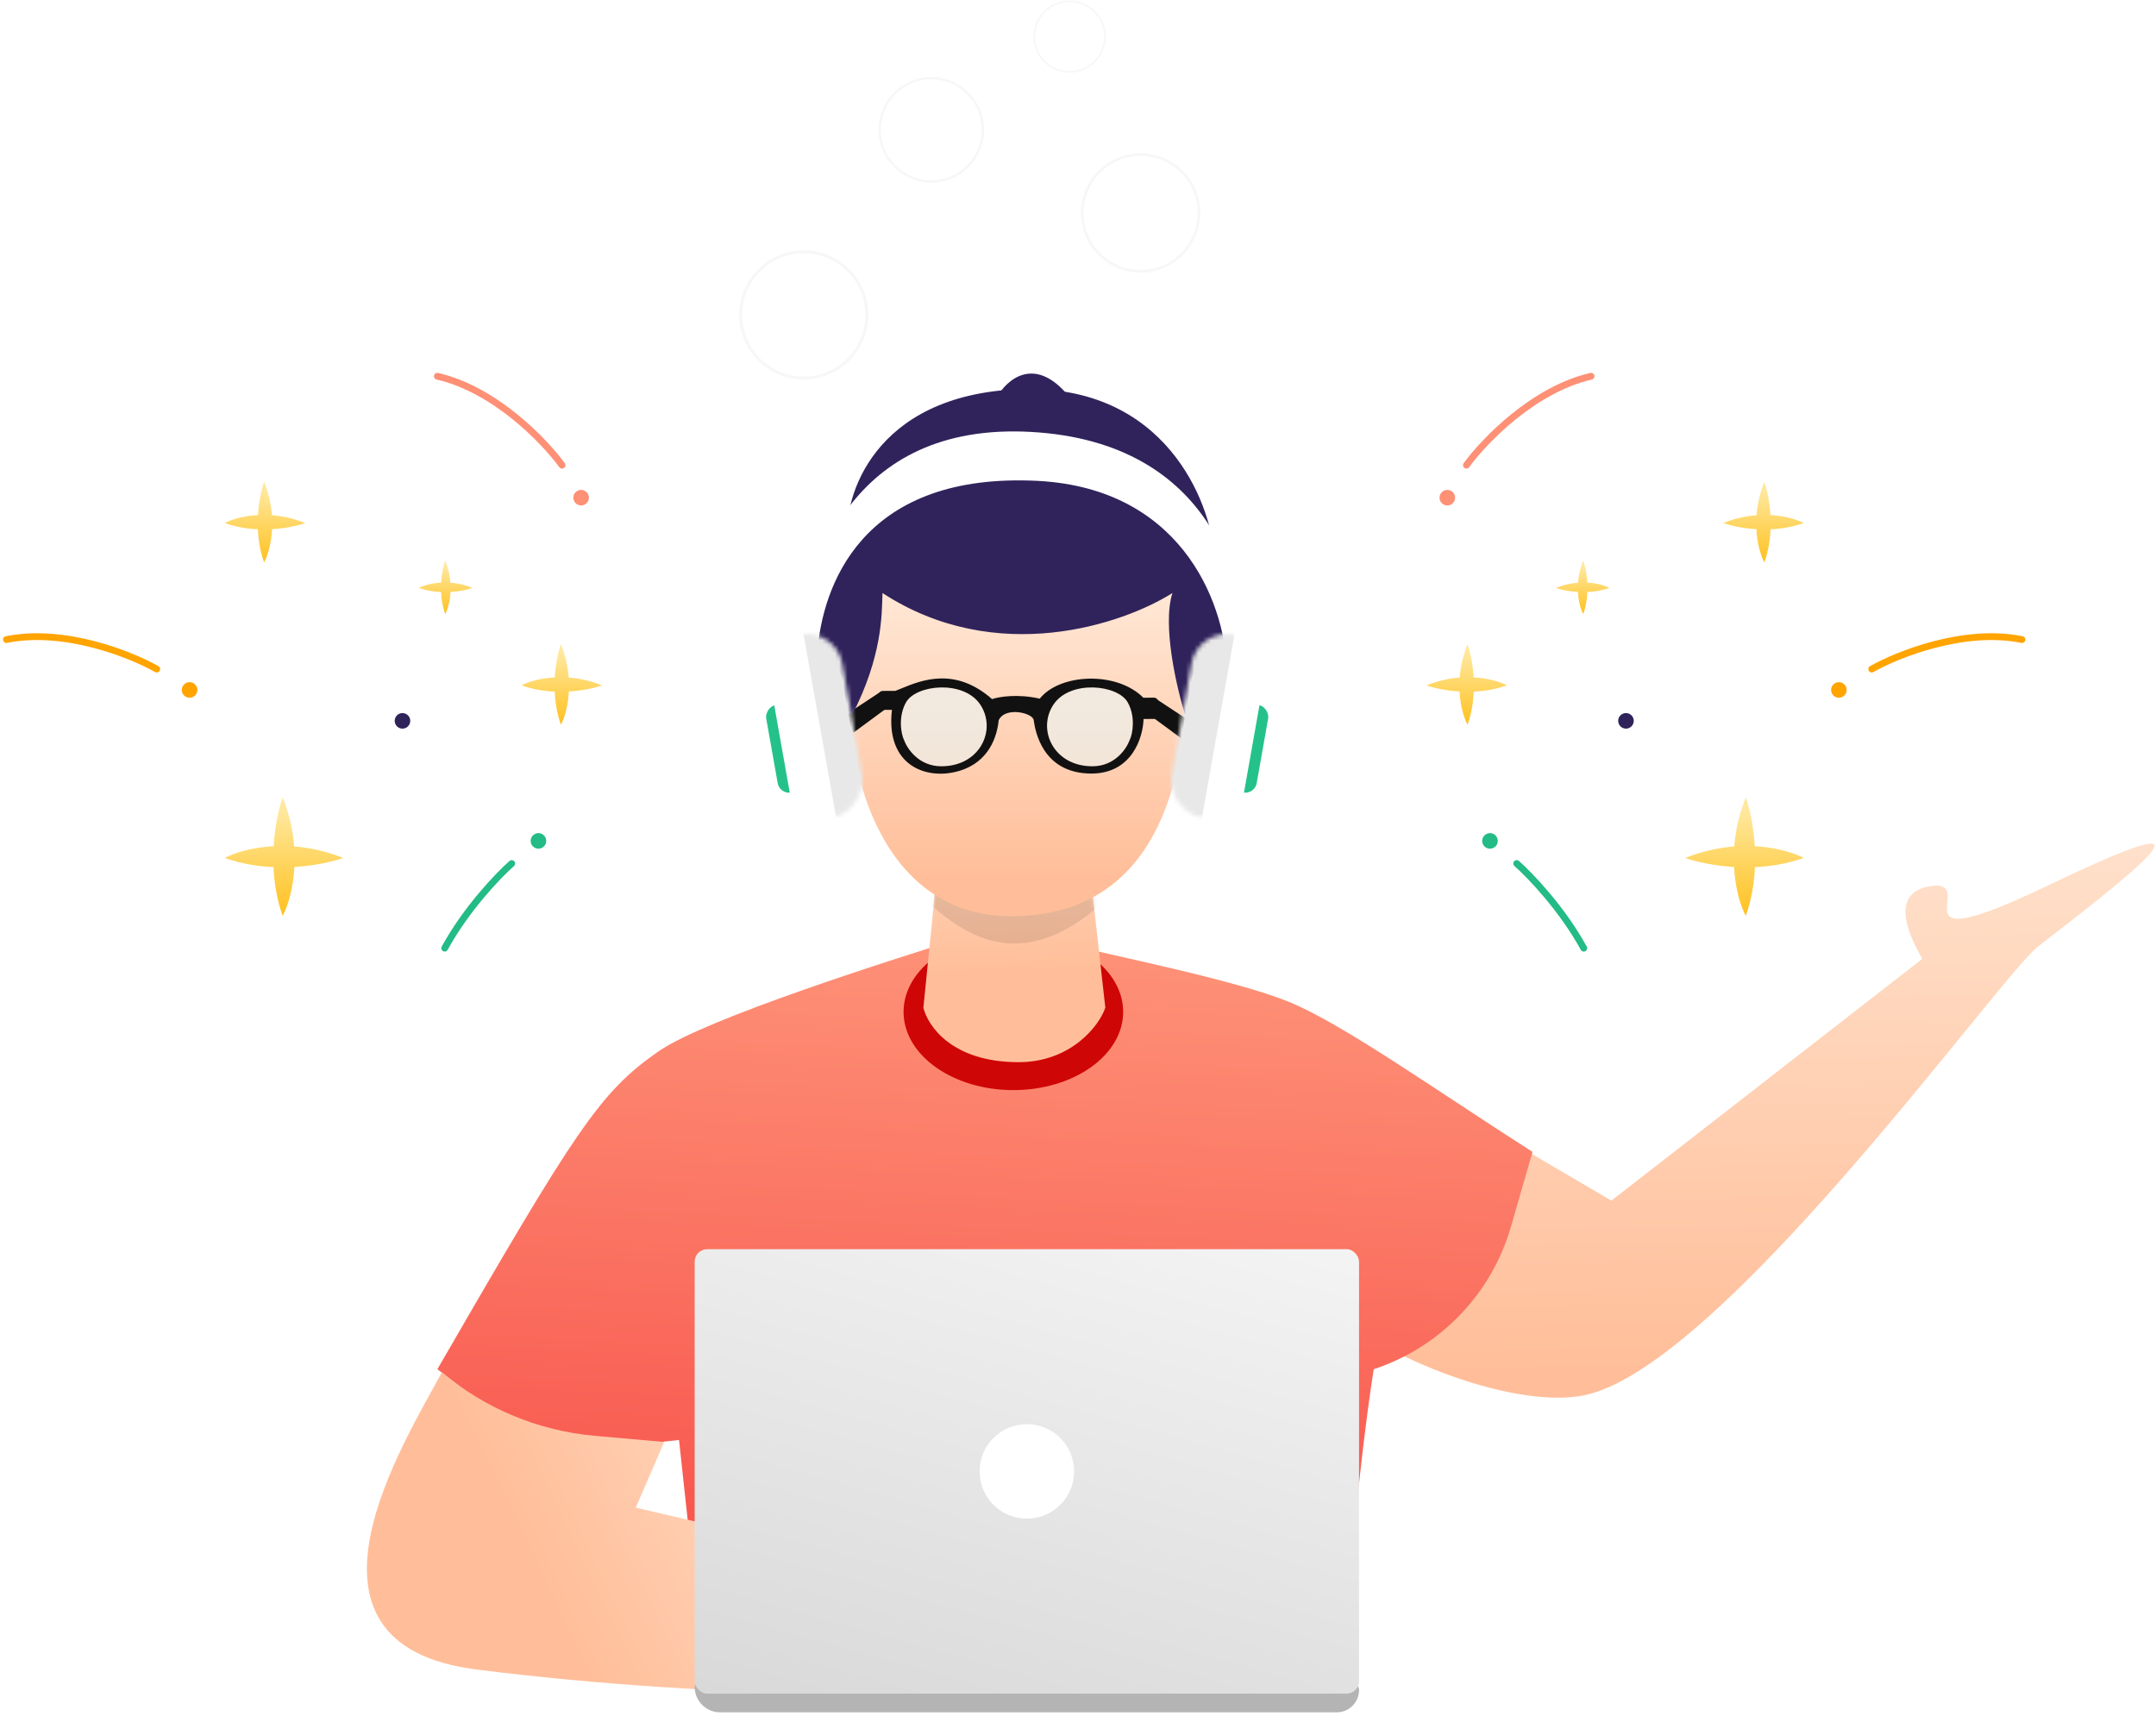 <svg width="510" height="406" viewBox="0 0 510 406" fill="none" xmlns="http://www.w3.org/2000/svg">
<path d="M381.172 284.036L341.45 260.718L310.249 307.15C328.477 322.362 359.1 333.425 374.924 330.047C407.398 323.114 473.021 230.911 482.127 223.891C513.125 199.994 523.201 190.925 484.413 209.494C447.432 227.198 467.019 209.494 457.959 209.494C447.074 210.254 450.681 219.915 454.721 226.837L381.172 284.036Z" fill="url(#paint0_linear)"/>
<path d="M155.79 248.711C166.997 240.929 211.279 226.911 230.727 220.875L251.302 223.119C264.266 226.333 292.073 231.813 304.863 236.998C317.654 242.183 340.866 258.72 362.521 272.51L357.408 290.218C352.816 306.121 340.673 318.734 324.955 323.924C320.91 349.646 317.422 391.463 317.998 404.427L167.512 404.311L160.623 340.662L129.634 343.982L103.457 323.924C136.234 267.231 141.782 258.439 155.79 248.711Z" fill="url(#paint1_linear)"/>
<path d="M112.739 394.966C65.058 388.92 96.069 340.595 104.523 324.636C114.748 333.243 127.374 338.494 140.687 339.677L157.118 341.136L150.39 356.658L223.029 373.664L233.22 401.935C225.961 400.699 172.032 402.484 112.739 394.966Z" fill="url(#paint2_linear)"/>
<path d="M235.798 94C238.145 89.757 244.875 83.815 253.022 94H235.798Z" fill="#30235B"/>
<ellipse cx="239.71" cy="239.383" rx="25.973" ry="18.508" fill="#CF0606"/>
<path d="M218.429 238.388L222.059 202.239H257.404L261.464 238.388C260.045 242.645 253.345 251.281 240.939 251.281C225.126 251.281 219.442 242.645 218.429 238.388Z" fill="url(#paint3_linear)"/>
<mask id="mask0" mask-type="alpha" maskUnits="userSpaceOnUse" x="218" y="202" width="44" height="50">
<path d="M218.429 238.388L222.059 202.239H257.404L261.472 238.461C260.053 242.718 253.33 251.282 240.923 251.282C225.111 251.282 219.442 242.645 218.429 238.388Z" fill="url(#paint4_linear)"/>
</mask>
<g mask="url(#mask0)">
<path opacity="0.1" d="M270.142 203.623C238.183 243.165 220.324 211.371 211.099 206.602L217.438 179.87L255.28 175.351L270.142 203.623Z" fill="black"/>
</g>
<path d="M239.097 216.751C200.98 216.751 194.425 162.037 206.202 137.01C232.7 104.623 265.824 123.515 279.073 137.01C282.263 157.865 285.78 216.751 239.097 216.751Z" fill="url(#paint5_linear)"/>
<path d="M279.724 174.893L272.256 169.392L273.411 165.296L281.941 170.921L279.724 174.893Z" fill="#111111"/>
<path d="M201.919 173.298L209.387 167.796L208.232 163.701L199.702 169.325L201.919 173.298Z" fill="#111111"/>
<path d="M208.753 140.298C235.777 157.905 265.735 147.634 277.336 140.298C274.893 148.003 278.354 162.811 280.389 169.252C297.973 146.354 292.224 133.989 287.152 130.668C286.307 119.256 275.932 90.722 241.103 92.074C206.274 93.427 199.515 118.129 200.502 127.287C187.314 145.209 195.16 162.731 201.521 169.252C208.753 155.212 208.588 145.363 208.753 140.298Z" fill="#30235B"/>
<g filter="url(#filter0_d)">
<path d="M243.871 109.695C203.528 108.344 194.542 134.876 193.336 150.282C193.239 151.516 192.23 152.487 190.993 152.487C189.672 152.487 188.62 151.386 188.738 150.071C190.498 130.317 201.03 95.799 243.871 98.179C287.127 100.582 295.589 135.017 294.262 154.213C294.191 155.24 293.323 156.016 292.293 156.016C291.17 156.016 290.269 155.105 290.224 153.983C289.588 138.056 279 110.713 243.871 109.695Z" fill="white"/>
</g>
<g filter="url(#filter1_d)">
<rect x="295.069" y="162.316" width="5.476" height="21.013" rx="2.738" transform="rotate(10.054 295.069 162.316)" fill="#24C28A"/>
</g>
<g filter="url(#filter2_d)">
<rect x="283.305" y="148.693" width="16.867" height="43.773" rx="8.433" transform="rotate(10.054 283.305 148.693)" fill="white"/>
</g>
<g filter="url(#filter3_d)">
<rect width="5.476" height="21.013" rx="2.738" transform="matrix(-0.985 0.175 0.175 0.985 186.159 162.316)" fill="#24C28A"/>
</g>
<g filter="url(#filter4_d)">
<rect width="16.867" height="43.773" rx="8.433" transform="matrix(-0.985 0.175 0.175 0.985 197.77 148.693)" fill="white"/>
</g>
<mask id="mask1" mask-type="alpha" maskUnits="userSpaceOnUse" x="182" y="150" width="23" height="44">
<rect width="16.867" height="43.773" rx="8.433" transform="matrix(-0.985 0.175 0.175 0.985 197.77 148.693)" fill="white"/>
</mask>
<g mask="url(#mask1)">
<rect x="189.828" y="148.693" width="21.94" height="47.517" transform="rotate(-10.098 189.828 148.693)" fill="#E8E8E8"/>
</g>
<mask id="mask2" mask-type="alpha" maskUnits="userSpaceOnUse" x="277" y="150" width="22" height="44">
<rect x="283.305" y="148.693" width="16.867" height="43.773" rx="8.433" transform="rotate(10.054 283.305 148.693)" fill="white"/>
</mask>
<g mask="url(#mask2)">
<rect width="21.94" height="47.517" transform="matrix(-0.985 -0.175 -0.175 0.985 292.271 148.693)" fill="#E8E8E8"/>
</g>
<path opacity="0.5" d="M222.672 181.284C217.28 181.284 214.564 177.035 213.874 175.137C213.08 173.55 212.454 169.415 214.333 166.13C216.722 161.954 227.951 160.789 231.885 166.69C235.818 172.59 231.885 181.284 222.672 181.284Z" fill="#E6FCFF"/>
<path opacity="0.5" d="M258.403 181.284C263.796 181.284 266.511 177.035 267.201 175.137C267.995 173.55 268.622 169.415 266.743 166.13C264.354 161.954 253.124 160.789 249.191 166.69C245.257 172.59 249.191 181.284 258.403 181.284Z" fill="#E6FCFF"/>
<path fill-rule="evenodd" clip-rule="evenodd" d="M234.67 165.387C225.876 157.664 217.932 160.932 213.225 162.868C212.702 163.083 212.218 163.282 211.778 163.448L208.831 163.453C208.276 163.454 207.828 163.907 207.833 164.462L207.855 166.94C207.86 167.489 208.306 167.931 208.855 167.931L210.986 167.931C209.442 181.182 219.214 184.728 227.029 182.339C233.997 180.21 235.862 174.185 236.235 170.405C237.725 167.102 244.26 168.628 244.518 170.331C244.524 170.371 244.531 170.416 244.538 170.465L244.538 170.465C244.845 172.539 246.39 182.987 258.153 183.002C267.788 183.014 270.401 174.407 270.504 170.101L272.998 170.079C273.55 170.074 273.994 169.622 273.989 169.07L273.962 166.039C273.957 165.487 273.505 165.043 272.953 165.048L270.459 165.07C264.183 158.712 250.701 159.307 245.952 165.287C240.713 164.079 236.248 164.851 234.67 165.387ZM222.672 181.284C217.28 181.284 214.564 177.034 213.874 175.137C213.081 173.55 212.454 169.415 214.333 166.13C216.722 161.954 227.951 160.789 231.885 166.689C235.818 172.589 231.885 181.284 222.672 181.284ZM267.202 175.137C266.512 177.034 263.797 181.284 258.404 181.284C249.192 181.284 245.259 172.589 249.192 166.689C253.125 160.789 264.355 161.954 266.744 166.13C268.623 169.415 267.996 173.55 267.202 175.137Z" fill="#111111"/>
<path d="M164.324 399.064C164.324 398.51 164.774 398.06 165.329 398.06H319.721C320.692 398.06 321.479 398.847 321.479 399.818C321.479 402.731 319.118 405.092 316.205 405.092H170.352C167.023 405.092 164.324 402.393 164.324 399.064Z" fill="#B4B4B4"/>
<rect x="164.324" y="295.524" width="157.155" height="105.147" rx="2.947" fill="url(#paint6_linear)"/>
<circle cx="242.901" cy="348.098" r="11.177" fill="white"/>
<path fill-rule="evenodd" clip-rule="evenodd" d="M131.238 160.252C131.438 156.844 132.117 153.99 132.684 152.404C133.796 155.186 134.346 157.857 134.532 160.292C136.968 160.478 139.639 161.028 142.42 162.141C140.834 162.708 137.981 163.387 134.572 163.586C134.382 167.205 133.452 170.017 132.684 171.457C131.749 168.84 131.322 166.149 131.211 163.613C128.676 163.502 125.984 163.076 123.367 162.141C124.808 161.373 127.619 160.442 131.238 160.252Z" fill="url(#paint7_linear)"/>
<path fill-rule="evenodd" clip-rule="evenodd" d="M104.351 137.826C104.483 135.557 104.936 133.657 105.313 132.602C106.053 134.453 106.419 136.231 106.543 137.852C108.164 137.976 109.942 138.342 111.794 139.083C110.738 139.46 108.839 139.912 106.57 140.045C106.443 142.454 105.824 144.325 105.313 145.284C104.691 143.542 104.407 141.75 104.333 140.063C102.645 139.989 100.853 139.705 99.112 139.083C100.07 138.572 101.942 137.952 104.351 137.826Z" fill="url(#paint8_linear)"/>
<path fill-rule="evenodd" clip-rule="evenodd" d="M61.027 121.848C61.227 118.439 61.906 115.586 62.473 114C63.586 116.782 64.135 119.452 64.322 121.888C66.757 122.074 69.428 122.624 72.21 123.737C70.624 124.303 67.77 124.983 64.362 125.182C64.171 128.801 63.241 131.613 62.473 133.053C61.538 130.436 61.112 127.744 61 125.209C58.465 125.098 55.773 124.671 53.157 123.737C54.597 122.969 57.408 122.038 61.027 121.848Z" fill="url(#paint9_linear)"/>
<path fill-rule="evenodd" clip-rule="evenodd" d="M64.736 200.189C65.03 195.174 66.029 190.976 66.863 188.642C68.5 192.735 69.309 196.664 69.583 200.248C73.166 200.521 77.095 201.331 81.188 202.968C78.855 203.801 74.657 204.801 69.642 205.094C69.362 210.418 67.993 214.555 66.863 216.674C65.488 212.824 64.86 208.864 64.697 205.134C60.967 204.97 57.007 204.343 53.157 202.968C55.275 201.838 59.412 200.468 64.736 200.189Z" fill="url(#paint10_linear)"/>
<circle cx="95.205" cy="170.534" r="1.841" fill="#2F235A"/>
<circle cx="137.463" cy="117.737" r="1.841" fill="#FE9076"/>
<circle cx="44.843" cy="163.224" r="1.841" fill="#FFA400"/>
<circle cx="127.37" cy="198.934" r="1.841" fill="#23BB86"/>
<path d="M132.951 110.052C128.788 104.334 117.061 92.121 103.457 89.011" stroke="#FE9076" stroke-width="1.603" stroke-linecap="round"/>
<path d="M37.074 158.288C30.921 154.801 15.196 148.522 1.523 151.309" stroke="#FFA400" stroke-width="1.603" stroke-linecap="round"/>
<path d="M121.05 204.283C117.897 207.065 110.311 214.967 105.192 224.314" stroke="#23BB86" stroke-width="1.603" stroke-linecap="round"/>
<path fill-rule="evenodd" clip-rule="evenodd" d="M348.588 160.252C348.389 156.844 347.709 153.99 347.143 152.404C346.03 155.186 345.48 157.857 345.294 160.292C342.858 160.478 340.187 161.028 337.406 162.141C338.992 162.708 341.845 163.387 345.254 163.586C345.444 167.205 346.374 170.017 347.143 171.457C348.077 168.84 348.504 166.149 348.615 163.613C351.15 163.502 353.842 163.076 356.459 162.141C355.019 161.373 352.207 160.442 348.588 160.252Z" fill="url(#paint11_linear)"/>
<path fill-rule="evenodd" clip-rule="evenodd" d="M375.476 137.826C375.343 135.557 374.891 133.657 374.514 132.602C373.773 134.453 373.407 136.231 373.283 137.852C371.662 137.976 369.884 138.342 368.032 139.083C369.088 139.46 370.987 139.912 373.256 140.045C373.383 142.454 374.002 144.325 374.514 145.284C375.136 143.542 375.419 141.75 375.494 140.063C377.181 139.989 378.973 139.705 380.715 139.083C379.756 138.572 377.884 137.952 375.476 137.826Z" fill="url(#paint12_linear)"/>
<path fill-rule="evenodd" clip-rule="evenodd" d="M418.799 121.848C418.599 118.439 417.92 115.586 417.353 114C416.241 116.782 415.691 119.452 415.505 121.888C413.069 122.074 410.398 122.624 407.616 123.737C409.202 124.303 412.056 124.983 415.465 125.182C415.655 128.801 416.585 131.613 417.353 133.053C418.288 130.436 418.714 127.744 418.826 125.209C421.361 125.098 424.053 124.671 426.669 123.737C425.229 122.969 422.418 122.038 418.799 121.848Z" fill="url(#paint13_linear)"/>
<path fill-rule="evenodd" clip-rule="evenodd" d="M415.09 200.189C414.796 195.174 413.797 190.976 412.963 188.642C411.326 192.735 410.517 196.664 410.243 200.248C406.66 200.521 402.731 201.331 398.638 202.968C400.971 203.801 405.169 204.801 410.184 205.094C410.464 210.418 411.833 214.555 412.963 216.674C414.338 212.824 414.966 208.864 415.129 205.134C418.859 204.97 422.819 204.343 426.669 202.968C424.551 201.838 420.414 200.468 415.09 200.189Z" fill="url(#paint14_linear)"/>
<circle r="1.841" transform="matrix(-1 0 0 1 384.621 170.534)" fill="#2F235A"/>
<circle r="1.841" transform="matrix(-1 0 0 1 342.363 117.737)" fill="#FE9076"/>
<circle r="1.841" transform="matrix(-1 0 0 1 434.983 163.224)" fill="#FFA400"/>
<circle r="1.841" transform="matrix(-1 0 0 1 352.456 198.934)" fill="#23BB86"/>
<path d="M346.875 110.052C351.038 104.334 362.765 92.121 376.369 89.011" stroke="#FE9076" stroke-width="1.603" stroke-linecap="round"/>
<path d="M442.752 158.288C448.905 154.801 464.63 148.522 478.303 151.309" stroke="#FFA400" stroke-width="1.603" stroke-linecap="round"/>
<path d="M358.776 204.283C361.929 207.065 369.515 214.967 374.634 224.314" stroke="#23BB86" stroke-width="1.603" stroke-linecap="round"/>
<circle cx="269.807" cy="50.376" r="13.8" stroke="#F7F7F7" stroke-width="0.65"/>
<circle cx="220.3" cy="30.703" r="12.213" stroke="#F7F7F7" stroke-width="0.575"/>
<circle cx="253.022" cy="8.658" r="8.353" stroke="#F7F7F7" stroke-width="0.393"/>
<circle cx="190.138" cy="74.5" r="14.923" stroke="#F7F7F7" stroke-width="0.703"/>
<defs>
<filter id="filter0_d" x="154.729" y="68.062" width="173.661" height="125.955" filterUnits="userSpaceOnUse" color-interpolation-filters="sRGB">
<feFlood flood-opacity="0" result="BackgroundImageFix"/>
<feColorMatrix in="SourceAlpha" type="matrix" values="0 0 0 0 0 0 0 0 0 0 0 0 0 0 0 0 0 0 127 0"/>
<feOffset dy="4"/>
<feGaussianBlur stdDeviation="17"/>
<feColorMatrix type="matrix" values="0 0 0 0 0.039 0 0 0 0 0.065 0 0 0 0 0.104 0 0 0 0.13 0"/>
<feBlend mode="normal" in2="BackgroundImageFix" result="effect1_dropShadow"/>
<feBlend mode="normal" in="SourceGraphic" in2="effect1_dropShadow" result="shape"/>
</filter>
<filter id="filter1_d" x="257.836" y="132.752" width="76.189" height="88.775" filterUnits="userSpaceOnUse" color-interpolation-filters="sRGB">
<feFlood flood-opacity="0" result="BackgroundImageFix"/>
<feColorMatrix in="SourceAlpha" type="matrix" values="0 0 0 0 0 0 0 0 0 0 0 0 0 0 0 0 0 0 127 0"/>
<feOffset dy="4"/>
<feGaussianBlur stdDeviation="17"/>
<feColorMatrix type="matrix" values="0 0 0 0 0.039 0 0 0 0 0.065 0 0 0 0 0.104 0 0 0 0.13 0"/>
<feBlend mode="normal" in2="BackgroundImageFix" result="effect1_dropShadow"/>
<feBlend mode="normal" in="SourceGraphic" in2="effect1_dropShadow" result="shape"/>
</filter>
<filter id="filter2_d" x="243.005" y="120.034" width="89.567" height="111.363" filterUnits="userSpaceOnUse" color-interpolation-filters="sRGB">
<feFlood flood-opacity="0" result="BackgroundImageFix"/>
<feColorMatrix in="SourceAlpha" type="matrix" values="0 0 0 0 0 0 0 0 0 0 0 0 0 0 0 0 0 0 127 0"/>
<feOffset dy="4"/>
<feGaussianBlur stdDeviation="17"/>
<feColorMatrix type="matrix" values="0 0 0 0 0.039 0 0 0 0 0.065 0 0 0 0 0.104 0 0 0 0.13 0"/>
<feBlend mode="normal" in2="BackgroundImageFix" result="effect1_dropShadow"/>
<feBlend mode="normal" in="SourceGraphic" in2="effect1_dropShadow" result="shape"/>
</filter>
<filter id="filter3_d" x="147.203" y="132.752" width="76.189" height="88.775" filterUnits="userSpaceOnUse" color-interpolation-filters="sRGB">
<feFlood flood-opacity="0" result="BackgroundImageFix"/>
<feColorMatrix in="SourceAlpha" type="matrix" values="0 0 0 0 0 0 0 0 0 0 0 0 0 0 0 0 0 0 127 0"/>
<feOffset dy="4"/>
<feGaussianBlur stdDeviation="17"/>
<feColorMatrix type="matrix" values="0 0 0 0 0.039 0 0 0 0 0.065 0 0 0 0 0.104 0 0 0 0.13 0"/>
<feBlend mode="normal" in2="BackgroundImageFix" result="effect1_dropShadow"/>
<feBlend mode="normal" in="SourceGraphic" in2="effect1_dropShadow" result="shape"/>
</filter>
<filter id="filter4_d" x="148.504" y="120.034" width="89.567" height="111.363" filterUnits="userSpaceOnUse" color-interpolation-filters="sRGB">
<feFlood flood-opacity="0" result="BackgroundImageFix"/>
<feColorMatrix in="SourceAlpha" type="matrix" values="0 0 0 0 0 0 0 0 0 0 0 0 0 0 0 0 0 0 127 0"/>
<feOffset dy="4"/>
<feGaussianBlur stdDeviation="17"/>
<feColorMatrix type="matrix" values="0 0 0 0 0.039 0 0 0 0 0.065 0 0 0 0 0.104 0 0 0 0.13 0"/>
<feBlend mode="normal" in2="BackgroundImageFix" result="effect1_dropShadow"/>
<feBlend mode="normal" in="SourceGraphic" in2="effect1_dropShadow" result="shape"/>
</filter>
<linearGradient id="paint0_linear" x1="391.304" y1="148.698" x2="393.951" y2="324.566" gradientUnits="userSpaceOnUse">
<stop stop-color="#FFEFE0"/>
<stop offset="1" stop-color="#FFBE99"/>
</linearGradient>
<linearGradient id="paint1_linear" x1="242.798" y1="190.585" x2="230.398" y2="438.923" gradientUnits="userSpaceOnUse">
<stop stop-color="#FF9F81"/>
<stop offset="1" stop-color="#F53838"/>
</linearGradient>
<linearGradient id="paint2_linear" x1="227.733" y1="277.86" x2="109.061" y2="334.735" gradientUnits="userSpaceOnUse">
<stop offset="0.068" stop-color="#FFEFE0"/>
<stop offset="1" stop-color="#FFBE99"/>
</linearGradient>
<linearGradient id="paint3_linear" x1="238.727" y1="163.352" x2="240.807" y2="229.738" gradientUnits="userSpaceOnUse">
<stop stop-color="#FFEFE0"/>
<stop offset="1" stop-color="#FFBE99"/>
</linearGradient>
<linearGradient id="paint4_linear" x1="238.727" y1="163.352" x2="235.813" y2="238.983" gradientUnits="userSpaceOnUse">
<stop stop-color="#FFEFE0"/>
<stop offset="1" stop-color="#FFBE99"/>
</linearGradient>
<linearGradient id="paint5_linear" x1="242.184" y1="127.96" x2="242.184" y2="207.679" gradientUnits="userSpaceOnUse">
<stop stop-color="#FFEFE0"/>
<stop offset="1" stop-color="#FFBE99"/>
</linearGradient>
<linearGradient id="paint6_linear" x1="275.352" y1="216.612" x2="217.247" y2="425.106" gradientUnits="userSpaceOnUse">
<stop offset="0.017" stop-color="white"/>
<stop offset="1" stop-color="#D7D7D7"/>
</linearGradient>
<linearGradient id="paint7_linear" x1="132.894" y1="154.432" x2="132.894" y2="172.322" gradientUnits="userSpaceOnUse">
<stop stop-color="#FFE89E"/>
<stop offset="1" stop-color="#FFBF1A"/>
</linearGradient>
<linearGradient id="paint8_linear" x1="105.453" y1="133.952" x2="105.453" y2="145.859" gradientUnits="userSpaceOnUse">
<stop stop-color="#FFE89E"/>
<stop offset="1" stop-color="#FFBF1A"/>
</linearGradient>
<linearGradient id="paint9_linear" x1="62.683" y1="116.028" x2="62.683" y2="133.917" gradientUnits="userSpaceOnUse">
<stop stop-color="#FFE89E"/>
<stop offset="1" stop-color="#FFBF1A"/>
</linearGradient>
<linearGradient id="paint10_linear" x1="67.172" y1="191.626" x2="67.172" y2="217.946" gradientUnits="userSpaceOnUse">
<stop stop-color="#FFE89E"/>
<stop offset="1" stop-color="#FFBF1A"/>
</linearGradient>
<linearGradient id="paint11_linear" x1="346.932" y1="154.432" x2="346.932" y2="172.322" gradientUnits="userSpaceOnUse">
<stop stop-color="#FFE89E"/>
<stop offset="1" stop-color="#FFBF1A"/>
</linearGradient>
<linearGradient id="paint12_linear" x1="374.373" y1="133.952" x2="374.373" y2="145.859" gradientUnits="userSpaceOnUse">
<stop stop-color="#FFE89E"/>
<stop offset="1" stop-color="#FFBF1A"/>
</linearGradient>
<linearGradient id="paint13_linear" x1="417.143" y1="116.028" x2="417.143" y2="133.917" gradientUnits="userSpaceOnUse">
<stop stop-color="#FFE89E"/>
<stop offset="1" stop-color="#FFBF1A"/>
</linearGradient>
<linearGradient id="paint14_linear" x1="412.654" y1="191.626" x2="412.654" y2="217.946" gradientUnits="userSpaceOnUse">
<stop stop-color="#FFE89E"/>
<stop offset="1" stop-color="#FFBF1A"/>
</linearGradient>
</defs>
</svg>
